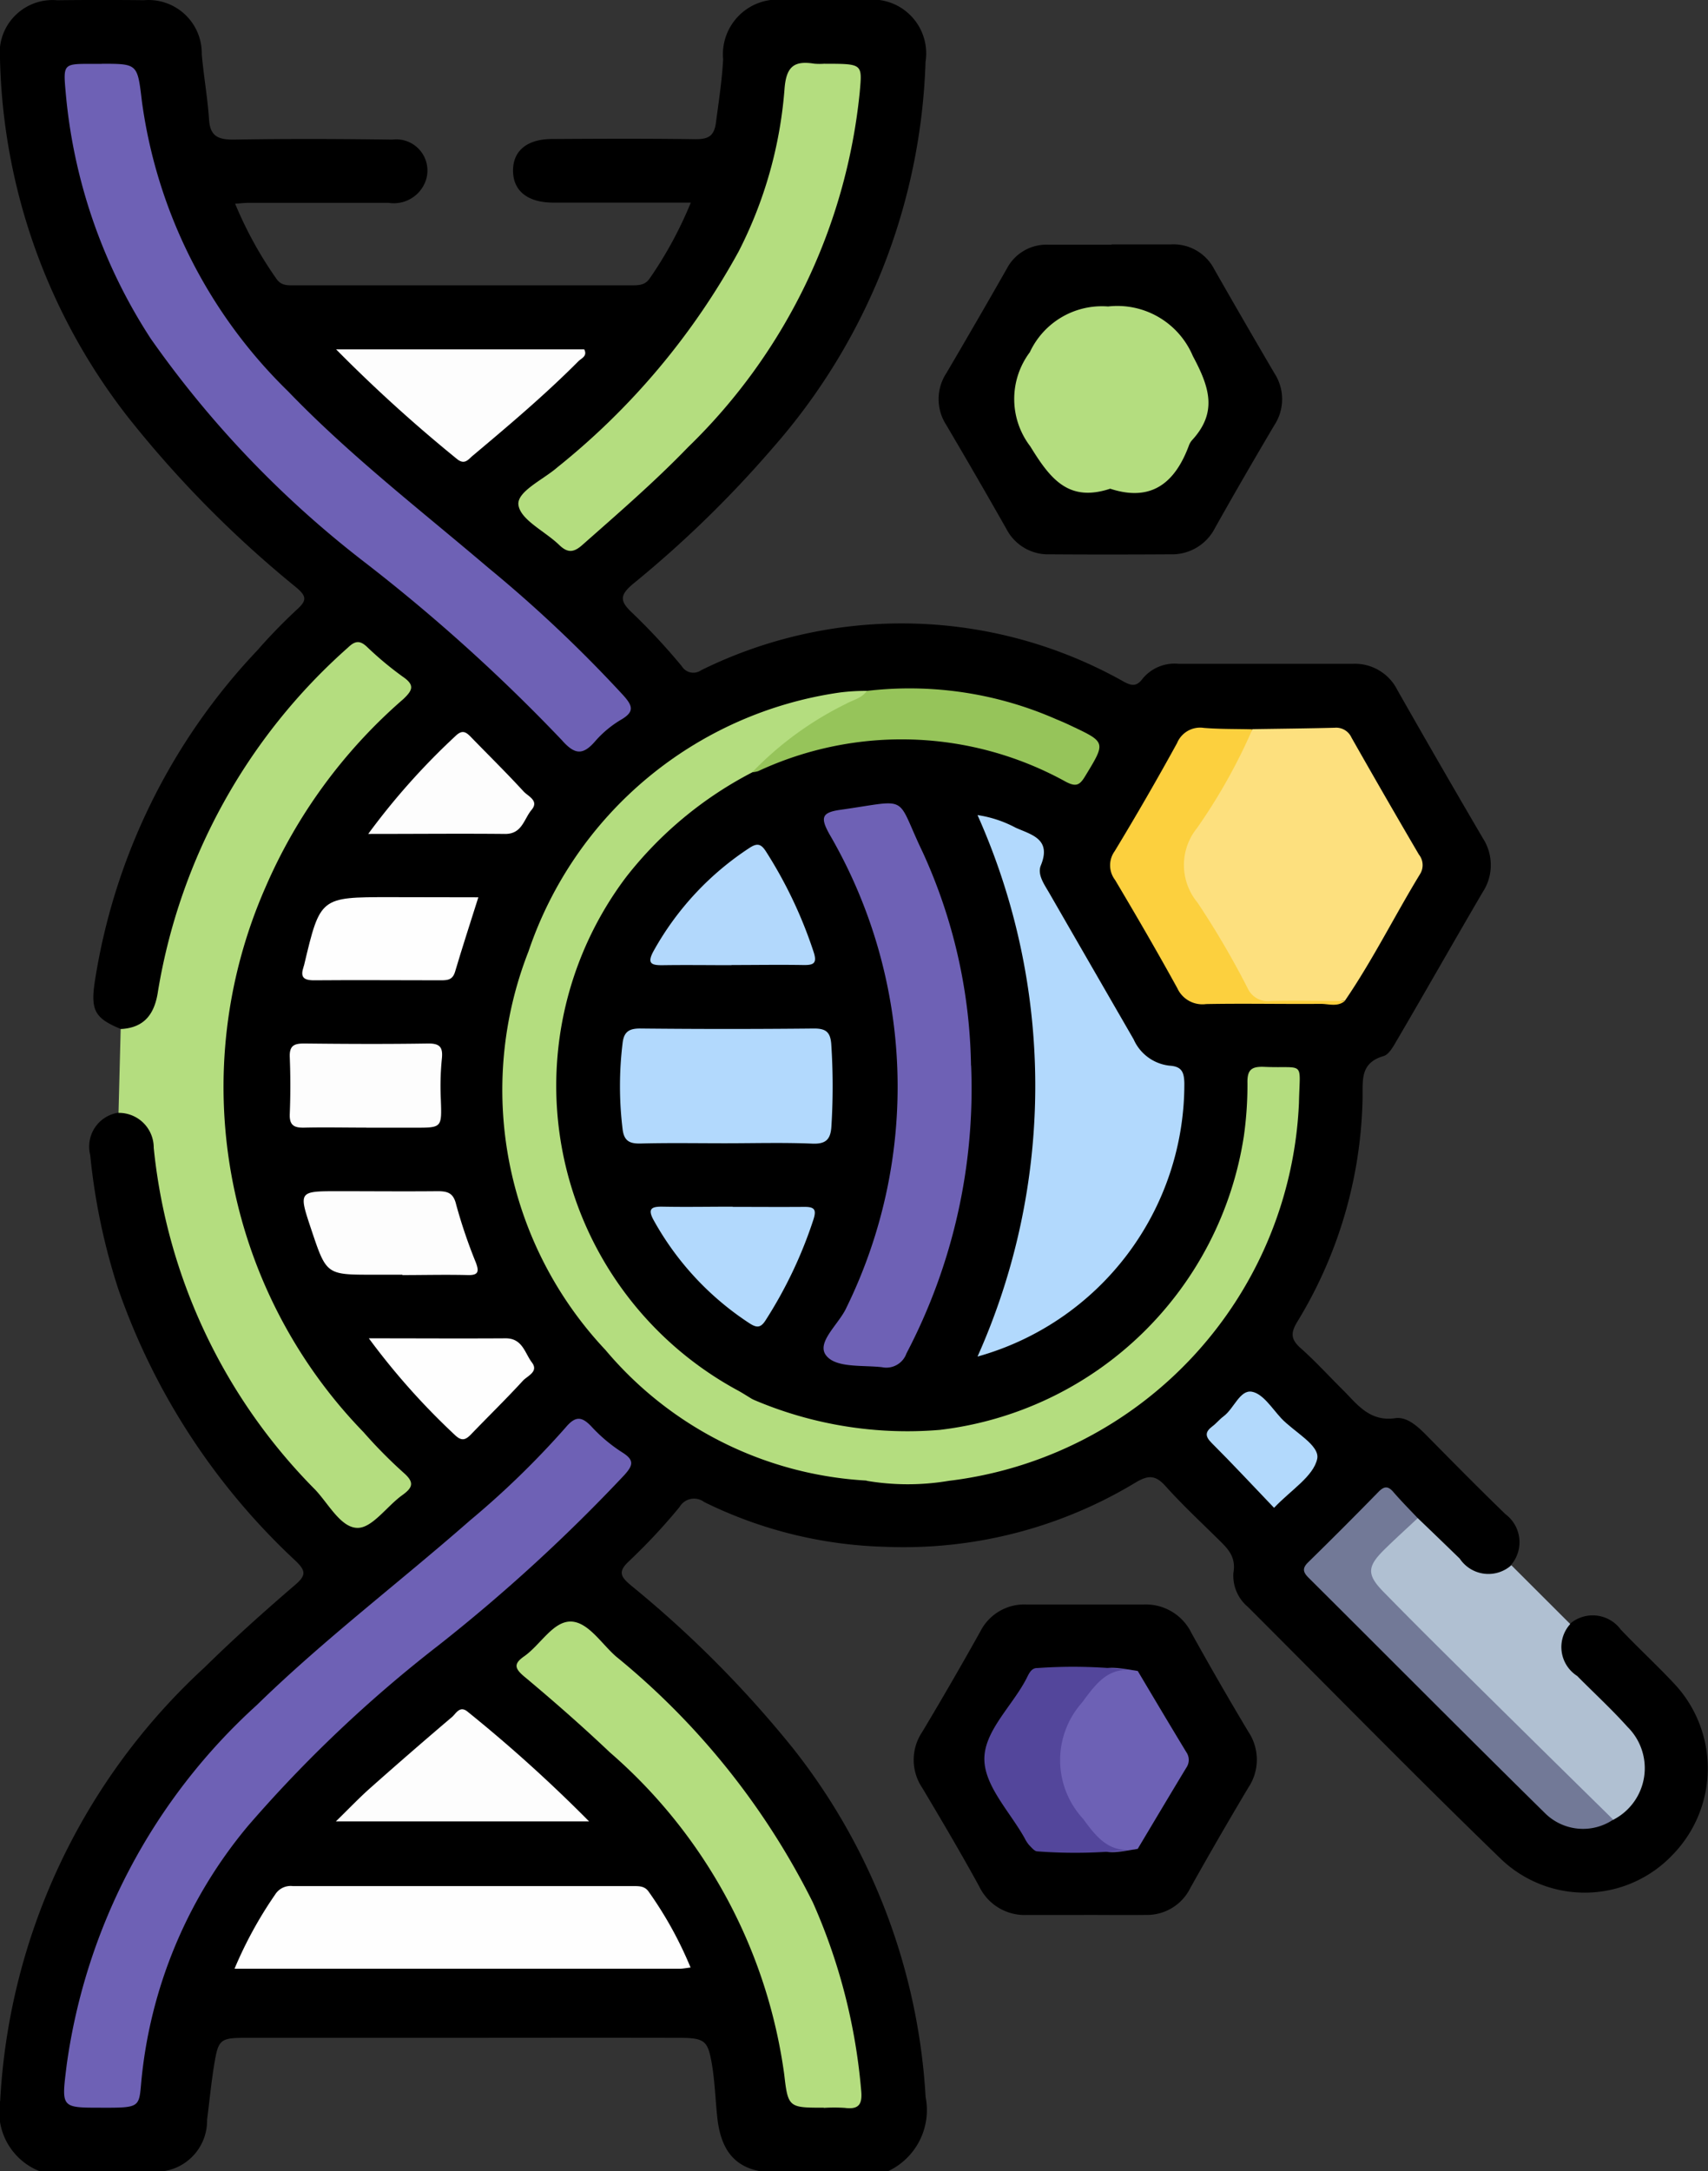 <svg xmlns="http://www.w3.org/2000/svg" xmlns:xlink="http://www.w3.org/1999/xlink" width="42.487" height="54" viewBox="0 0 42.487 54"><rect x="0" y="0" width="42.487" height="54" fill="#333333" stroke="none"/><defs><clipPath id="a"><rect width="42.487" height="54" fill="none"/></clipPath></defs><g clip-path="url(#a)"><path d="M.992,54a1.588,1.588,0,0,1-.987-1.762A15.781,15.781,0,0,1,5.087,41.47c.726-.714,1.486-1.394,2.258-2.057.275-.236.26-.349.014-.589a16.752,16.752,0,0,1-4.415-6.76,15.751,15.751,0,0,1-.7-3.339.852.852,0,0,1,.7-1.052c.619-.059.935.235,1.013.97a13.286,13.286,0,0,0,.645,2.925,15.553,15.553,0,0,0,3.949,6.026.442.442,0,0,0,.679.044c.934-.692.941-.682.131-1.493a12.62,12.62,0,0,1-.987-17.2,18.968,18.968,0,0,1,1.4-1.5c.245-.232.244-.4-.016-.646-.828-.768-.823-.782-1.614.019a14.087,14.087,0,0,0-4.1,7.851c-.123.788-.4,1.012-1.046.919-.622-.258-.742-.45-.647-1.128A15.385,15.385,0,0,1,6.4,16.176a13.553,13.553,0,0,1,.991-1.021c.254-.228.228-.336-.027-.55a27.291,27.291,0,0,1-4.178-4.228A15.024,15.024,0,0,1,0,1.464,1.315,1.315,0,0,1,1.421.006Q2.5-.007,3.583.005A1.325,1.325,0,0,1,5.019,1.35c.047.542.145,1.079.181,1.622.027.415.222.5.607.5,1.318-.023,2.636-.018,3.954,0A.775.775,0,0,1,10.588,4.5a.842.842,0,0,1-.921.545c-1.16,0-2.32,0-3.48,0-.1,0-.2.012-.338.021A9.657,9.657,0,0,0,6.868,6.922c.125.189.284.174.457.174h8.383c.178,0,.34,0,.457-.177a9.842,9.842,0,0,0,1.019-1.88H15.539c-.6,0-1.2,0-1.793,0-.623-.006-.976-.291-.984-.782s.331-.794.956-.8c1.2-.007,2.39-.013,3.585.005.323,0,.463-.08.507-.417.068-.522.15-1.04.178-1.568A1.363,1.363,0,0,1,19.523,0q1-.006,2,0a1.34,1.34,0,0,1,1.5,1.538,15.264,15.264,0,0,1-3.795,9.595,27.564,27.564,0,0,1-3.47,3.379c-.363.3-.335.448-.017.743a15.727,15.727,0,0,1,1.218,1.313.337.337,0,0,0,.483.1,11.264,11.264,0,0,1,10.516.287c.2.107.319.122.471-.084a1.03,1.03,0,0,1,.892-.362q2.162,0,4.323,0a1.182,1.182,0,0,1,1.115.65q1.052,1.852,2.129,3.69a1.227,1.227,0,0,1-.006,1.339c-.708,1.21-1.4,2.43-2.108,3.641-.1.164-.209.392-.359.436-.6.174-.509.625-.521,1.07a11.058,11.058,0,0,1-1.623,5.537c-.171.281-.16.44.082.655.367.326.7.692,1.049,1.038s.66.8,1.307.705c.3-.043.573.22.8.451.641.651,1.283,1.3,1.94,1.937a.87.87,0,0,1,.14,1.262.76.76,0,0,1-1.208.063c-.416-.347-.774-.757-1.162-1.134-.887-.915-.659-.818-1.489-.019-.29.279-.564.576-.857.851-.237.223-.267.413-.019.659,1.862,1.852,3.709,3.72,5.58,5.564a1.308,1.308,0,0,0,1.681.233,1.419,1.419,0,0,0,.19-2.194c-.411-.453-.88-.851-1.282-1.312-.417-.48-.4-.9.032-1.248a.866.866,0,0,1,1.26.142c.435.459.9.886,1.333,1.349a3.077,3.077,0,0,1-.03,4.243,3.012,3.012,0,0,1-4.267.13c-2.134-2.063-4.21-4.186-6.31-6.284a1.011,1.011,0,0,1-.36-.844c.073-.411-.148-.613-.385-.846-.438-.432-.889-.852-1.3-1.31-.247-.276-.425-.286-.746-.094a11.146,11.146,0,0,1-6.226,1.6,10.811,10.811,0,0,1-4.508-1.114.417.417,0,0,0-.612.124,14.647,14.647,0,0,1-1.257,1.347c-.289.266-.2.393.045.6a27.4,27.4,0,0,1,4.042,4.064,15.413,15.413,0,0,1,3.291,8.663A1.678,1.678,0,0,1,22.085,54H18.921c-.764-.133-1.011-.688-1.081-1.363-.045-.436-.059-.876-.133-1.31-.1-.574-.172-.645-.81-.646-2.161-.005-4.323,0-6.484,0-1.441,0-2.882,0-4.323,0-.606,0-.659.049-.756.63-.078.468-.123.941-.183,1.411A1.269,1.269,0,0,1,4.05,54Z" transform="translate(0 0)"/><path d="M20.971,122.914c.6-.029.849-.387.929-.946a14.585,14.585,0,0,1,4.726-8.542c.18-.174.3-.18.476-.013a8.264,8.264,0,0,0,.89.741c.3.206.241.335.01.554a13.031,13.031,0,0,0-3.43,4.683,12.328,12.328,0,0,0,2.442,13.551,11.9,11.9,0,0,0,1,1.012c.269.236.222.366-.039.553-.383.275-.745.816-1.111.813-.417,0-.723-.6-1.056-.951a14.066,14.066,0,0,1-4.015-8.5.865.865,0,0,0-.876-.87q.027-1.042.054-2.083" transform="translate(-17.969 -97.322)" fill="#b4dd7f"/><path d="M165.487,290.826h-1.422a1.253,1.253,0,0,1-1.191-.71c-.454-.829-.935-1.644-1.419-2.455a1.241,1.241,0,0,1,0-1.384q.742-1.239,1.446-2.5a1.225,1.225,0,0,1,1.159-.672c.965,0,1.931,0,2.9,0a1.263,1.263,0,0,1,1.194.709q.688,1.24,1.416,2.457a1.246,1.246,0,0,1,0,1.385q-.74,1.241-1.445,2.5a1.2,1.2,0,0,1-1.108.669c-.509.006-1.018,0-1.527,0" transform="translate(-138.516 -243.201)"/><path d="M169.95,43.1c.491,0,.983,0,1.474,0a1.143,1.143,0,0,1,1.079.616q.741,1.3,1.5,2.593a1.179,1.179,0,0,1-.006,1.29c-.5.845-.991,1.692-1.471,2.547a1.2,1.2,0,0,1-1.112.662c-1,.006-2,.007-3,0a1.167,1.167,0,0,1-1.078-.627q-.737-1.3-1.5-2.593a1.178,1.178,0,0,1,.006-1.289q.759-1.29,1.5-2.592a1.114,1.114,0,0,1,1.031-.6c.527,0,1.053,0,1.58,0" transform="translate(-142.299 -37.022)"/><path d="M246.284,270.5a.853.853,0,0,0,.173,1.291c.417.423.857.826,1.253,1.268a1.442,1.442,0,0,1-.357,2.309c-.258.059-.377-.147-.518-.288q-2.574-2.563-5.138-5.136c-.635-.638-.635-.891.019-1.52.227-.219.379-.568.777-.557q.522.5,1.043,1.006a.857.857,0,0,0,1.283.164l1.465,1.463" transform="translate(-207.224 -230.11)" fill="#b0c0d2"/><path d="M12.217,267.469c-1,0-.976,0-.844-1.072a14.821,14.821,0,0,1,4.728-8.941c1.676-1.635,3.542-3.047,5.3-4.589a21.633,21.633,0,0,0,2.379-2.311c.243-.29.4-.29.653-.019a3.892,3.892,0,0,0,.767.64c.3.191.257.32.045.557a42.129,42.129,0,0,1-4.62,4.233,32.889,32.889,0,0,0-4.737,4.487,11.615,11.615,0,0,0-2.665,6.416c-.051.6-.054.6-1,.6" transform="translate(-9.713 -215.051)" fill="#6e61b5"/><path d="M12.336,11.254c.9,0,.887,0,1,.944a12.392,12.392,0,0,0,3.633,7.2c1.54,1.6,3.295,2.954,4.98,4.388a33.482,33.482,0,0,1,3.368,3.183c.226.254.271.4-.053.592a2.641,2.641,0,0,0-.648.535c-.313.366-.518.342-.841-.027A43.613,43.613,0,0,0,18.81,23.6a25.521,25.521,0,0,1-5.254-5.508,13.359,13.359,0,0,1-2.12-6.159c-.061-.675-.043-.677.637-.677h.264" transform="translate(-9.805 -9.668)" fill="#6e61b5"/><path d="M97.724,141.541a9.151,9.151,0,0,1-6.5-3.247,9.436,9.436,0,0,1-1.915-9.915,9.608,9.608,0,0,1,7.74-6.437,5.088,5.088,0,0,1,.68-.041c.042.246-.172.283-.312.354a19.76,19.76,0,0,0-2.54,1.671,9.543,9.543,0,0,0-3.136,2.6A8.616,8.616,0,0,0,94.517,139.3c.121.066.237.142.355.213a19.551,19.551,0,0,0,2.538,1.672c.14.072.354.109.313.354" transform="translate(-76.162 -104.719)" fill="#b4dd7f"/><path d="M172.516,157.284a16.5,16.5,0,0,0,0-13.467,2.92,2.92,0,0,1,.947.313c.393.177.9.278.628.939-.093.227.086.472.209.685q1.049,1.821,2.1,3.641a1.108,1.108,0,0,0,.891.654c.3.019.362.152.37.43a7.036,7.036,0,0,1-5.15,6.806" transform="translate(-148.2 -123.546)" fill="#b2d9fd"/><path d="M209.44,128.449c.682-.011,1.364-.017,2.046-.035a.418.418,0,0,1,.417.245q.828,1.46,1.677,2.909a.42.42,0,0,1,.029.484c-.636,1.043-1.179,2.141-1.87,3.151a16.657,16.657,0,0,1-2.14.053c-.212.008-.306-.151-.394-.3-.513-.877-1.045-1.743-1.522-2.64a.82.82,0,0,1-.068-.8,21.758,21.758,0,0,1,1.825-3.061" transform="translate(-178.284 -110.315)" fill="#fde07e"/><path d="M149.029,148.292a14.169,14.169,0,0,1-1.608,7.156.531.531,0,0,1-.61.344c-.49-.056-1.157.025-1.395-.3s.328-.774.512-1.183a12.48,12.48,0,0,0-.422-11.77c-.232-.415-.195-.543.265-.608,1.774-.25,1.355-.4,2.055,1.056a13.2,13.2,0,0,1,1.2,5.3" transform="translate(-124.872 -121.79)" fill="#6e61b5"/><path d="M98.824,298.207c-.869,0-.894,0-.987-.819a12.907,12.907,0,0,0-4.341-8.02c-.688-.652-1.4-1.276-2.13-1.886-.247-.207-.255-.321,0-.5.4-.28.71-.859,1.146-.865s.772.546,1.137.866a18.57,18.57,0,0,1,4.9,6.121,14.524,14.524,0,0,1,1.2,4.665c.034.342-.045.49-.406.443a4.093,4.093,0,0,0-.527,0" transform="translate(-78.328 -245.789)" fill="#b4dd7f"/><path d="M99.1,11.118c.958,0,.934,0,.871.719A14.277,14.277,0,0,1,95.7,20.655c-.831.861-1.735,1.641-2.63,2.432-.214.189-.364.2-.572,0-.349-.34-.959-.62-1.015-.992-.05-.336.614-.632.967-.94a17.889,17.889,0,0,0,4.51-5.369A10.628,10.628,0,0,0,98.1,11.76c.04-.571.233-.726.742-.644a1.672,1.672,0,0,0,.263,0" transform="translate(-78.586 -9.532)" fill="#b4dd7f"/><path d="M135.6,198.528a19.612,19.612,0,0,1-2.424-1.584,1.5,1.5,0,0,1-.427-.442,9.72,9.72,0,0,0,4.669.765,8.683,8.683,0,0,0,7.563-7.31,9.159,9.159,0,0,0,.089-1.311c-.009-.337.1-.42.418-.407,1.028.043.886-.179.863.895a9.9,9.9,0,0,1-8.71,9.4,6.125,6.125,0,0,1-2.04,0" transform="translate(-114.039 -161.706)" fill="#b4dd7f"/><path d="M41.388,334.848A10.169,10.169,0,0,1,42.4,333a.453.453,0,0,1,.439-.209q4.239,0,8.478,0c.141,0,.275,0,.371.135a9.524,9.524,0,0,1,1.045,1.89c-.127.015-.195.03-.262.03H41.388" transform="translate(-35.555 -285.884)" fill="#fefefe"/><path d="M112.03,184.332c-.7,0-1.4-.012-2.105.006-.273.007-.415-.058-.452-.351a8.808,8.808,0,0,1,0-2.151c.033-.283.168-.361.448-.358q2.158.022,4.316,0c.29,0,.4.088.425.375a15.948,15.948,0,0,1,.005,2.05c-.018.321-.125.453-.476.438-.718-.03-1.439-.009-2.158-.009" transform="translate(-93.985 -155.899)" fill="#b2d9fd"/><path d="M232.971,263.23c-.28.263-.566.52-.839.79-.424.42-.431.62-.009,1.05.674.689,1.358,1.368,2.043,2.046q1.83,1.81,3.666,3.613a1.342,1.342,0,0,1-1.69-.154c-1.973-1.942-3.923-3.907-5.886-5.86-.14-.139-.165-.236-.013-.385q.882-.864,1.746-1.748c.14-.144.238-.161.375,0,.194.224.4.433.606.649" transform="translate(-197.703 -225.475)" fill="#727997"/><path d="M199.464,128.429a14.131,14.131,0,0,1-1.378,2.458,1.461,1.461,0,0,0,.011,1.854,21.327,21.327,0,0,1,1.244,2.123.552.552,0,0,0,.583.324c.613-.015,1.226,0,1.839,0-.185.155-.4.071-.606.072-.949.008-1.9-.013-2.846.005a.685.685,0,0,1-.715-.393c-.5-.909-1.018-1.8-1.549-2.693a.6.6,0,0,1-.011-.715q.805-1.328,1.553-2.69a.62.62,0,0,1,.666-.377c.4.032.806.025,1.209.035" transform="translate(-168.309 -110.294)" fill="#fcd03e"/><path d="M65.582,304.39h-6.3c.325-.317.583-.589.862-.836q1.005-.892,2.029-1.762c.1-.088.194-.292.389-.128a36.527,36.527,0,0,1,3.019,2.726" transform="translate(-50.927 -259.092)" fill="#fdfdfd"/><path d="M59.291,61.644h6.176c.086.169-.07.22-.145.295-.831.836-1.731,1.595-2.632,2.352-.112.094-.2.237-.395.074a37.034,37.034,0,0,1-3-2.721" transform="translate(-50.934 -52.955)" fill="#fdfdfd"/><path d="M132.749,123.462a8.341,8.341,0,0,1,2.328-1.7c.177-.1.4-.141.523-.324a9.064,9.064,0,0,1,4.723.709c.13.052.258.11.384.17.845.4.837.4.325,1.241-.134.222-.224.274-.48.14a8.444,8.444,0,0,0-7.651-.266.7.7,0,0,1-.154.03" transform="translate(-114.038 -104.255)" fill="#96c45a"/><path d="M53.033,186.228c-.508,0-1.017-.011-1.525,0-.254.008-.39-.042-.378-.337.019-.472.019-.947,0-1.419-.012-.3.127-.339.38-.336,1.017.011,2.033.016,3.05,0,.316-.006.385.1.352.394a6.838,6.838,0,0,0-.024,1c.024.7.031.7-.645.7H53.033" transform="translate(-43.922 -158.184)" fill="#fdfdfd"/><path d="M56.057,212.236h-.735c-1.155,0-1.155,0-1.531-1.125-.318-.952-.318-.952.671-.952.823,0,1.645.008,2.468,0,.262,0,.4.046.468.343a12.746,12.746,0,0,0,.488,1.434c.081.218.066.316-.2.309-.542-.014-1.085,0-1.628,0" transform="translate(-46.048 -180.534)" fill="#fdfdfd"/><path d="M116.809,152.072c-.561,0-1.121-.008-1.682,0-.3.006-.439-.027-.248-.367a7.288,7.288,0,0,1,2.375-2.548c.193-.127.289-.106.412.086a11.005,11.005,0,0,1,1.186,2.5c.095.288-.005.329-.256.325-.6-.01-1.191,0-1.787,0" transform="translate(-98.613 -128.068)" fill="#b2d8fc"/><path d="M57.722,158.329c-.206.652-.4,1.247-.578,1.848-.06.207-.189.216-.356.216-1.051,0-2.1-.009-3.154,0-.278,0-.34-.093-.26-.334.006-.017.011-.033.015-.05.4-1.684.4-1.684,2.119-1.684Z" transform="translate(-45.823 -136.013)" fill="#fefefe"/><path d="M116.876,212.931c.6,0,1.192.005,1.787,0,.243,0,.3.065.222.31a10.889,10.889,0,0,1-1.185,2.5c-.124.2-.222.207-.412.082a7.255,7.255,0,0,1-2.373-2.55c-.169-.3-.059-.353.226-.347.578.011,1.156,0,1.735,0" transform="translate(-98.649 -182.916)" fill="#b2d9fd"/><path d="M65.018,131.7a17.234,17.234,0,0,1,2.166-2.429c.162-.157.253-.11.378.018.439.453.89.895,1.316,1.36.109.119.392.229.2.457s-.235.6-.654.6c-1.1-.011-2.2,0-3.406,0" transform="translate(-55.854 -110.966)" fill="#fdfdfd"/><path d="M65.082,236.124c1.2,0,2.3.007,3.407,0,.418,0,.475.369.651.6s-.113.334-.224.455c-.415.453-.856.882-1.282,1.325-.141.147-.239.191-.417.017a17.484,17.484,0,0,1-2.135-2.4" transform="translate(-55.909 -202.84)" fill="#fefefe"/><path d="M214.647,248.434c-.531-.555-1.033-1.095-1.554-1.615-.174-.174-.152-.281.023-.414.1-.074.176-.173.275-.246.261-.193.406-.666.706-.612.273.049.5.412.724.655.32.344.971.675.9,1.014-.095.438-.654.775-1.072,1.217" transform="translate(-182.955 -210.935)" fill="#b2d9fc"/><path d="M187.362,294.377c.4.673.8,1.347,1.207,2.017a.34.34,0,0,1,0,.39c-.406.671-.806,1.344-1.208,2.017-.929.159-.941.151-1.4-.6-.227-.376-.43-.765-.659-1.14a.838.838,0,0,1,0-.943c.219-.36.421-.731.629-1.1.443-.778.473-.8,1.428-.641" transform="translate(-159.06 -252.82)" fill="#6d61b5"/><path d="M177.546,294.219c-.692-.133-.992.247-1.385.785a2.151,2.151,0,0,0,.026,2.893c.379.523.691.872,1.353.746a12.368,12.368,0,0,1-2.495.062c-.065,0-.139-.093-.2-.154a.855.855,0,0,1-.114-.176c-.359-.642-.977-1.274-1-1.93-.028-.708.68-1.339,1.037-2.02.065-.123.122-.287.284-.279a12.574,12.574,0,0,1,2.493.072" transform="translate(-149.244 -252.662)" fill="#53469b"/><path d="M181.386,58.6c-1.033.342-1.487-.236-1.988-1.052a1.937,1.937,0,0,1-.012-2.342,1.979,1.979,0,0,1,1.947-1.138,2.039,2.039,0,0,1,2.109,1.234c.418.779.616,1.4-.021,2.092a.421.421,0,0,0-.079.136c-.341.916-.925,1.409-1.957,1.07" transform="translate(-153.769 -46.446)" fill="#b4dd7f"/></g></svg>